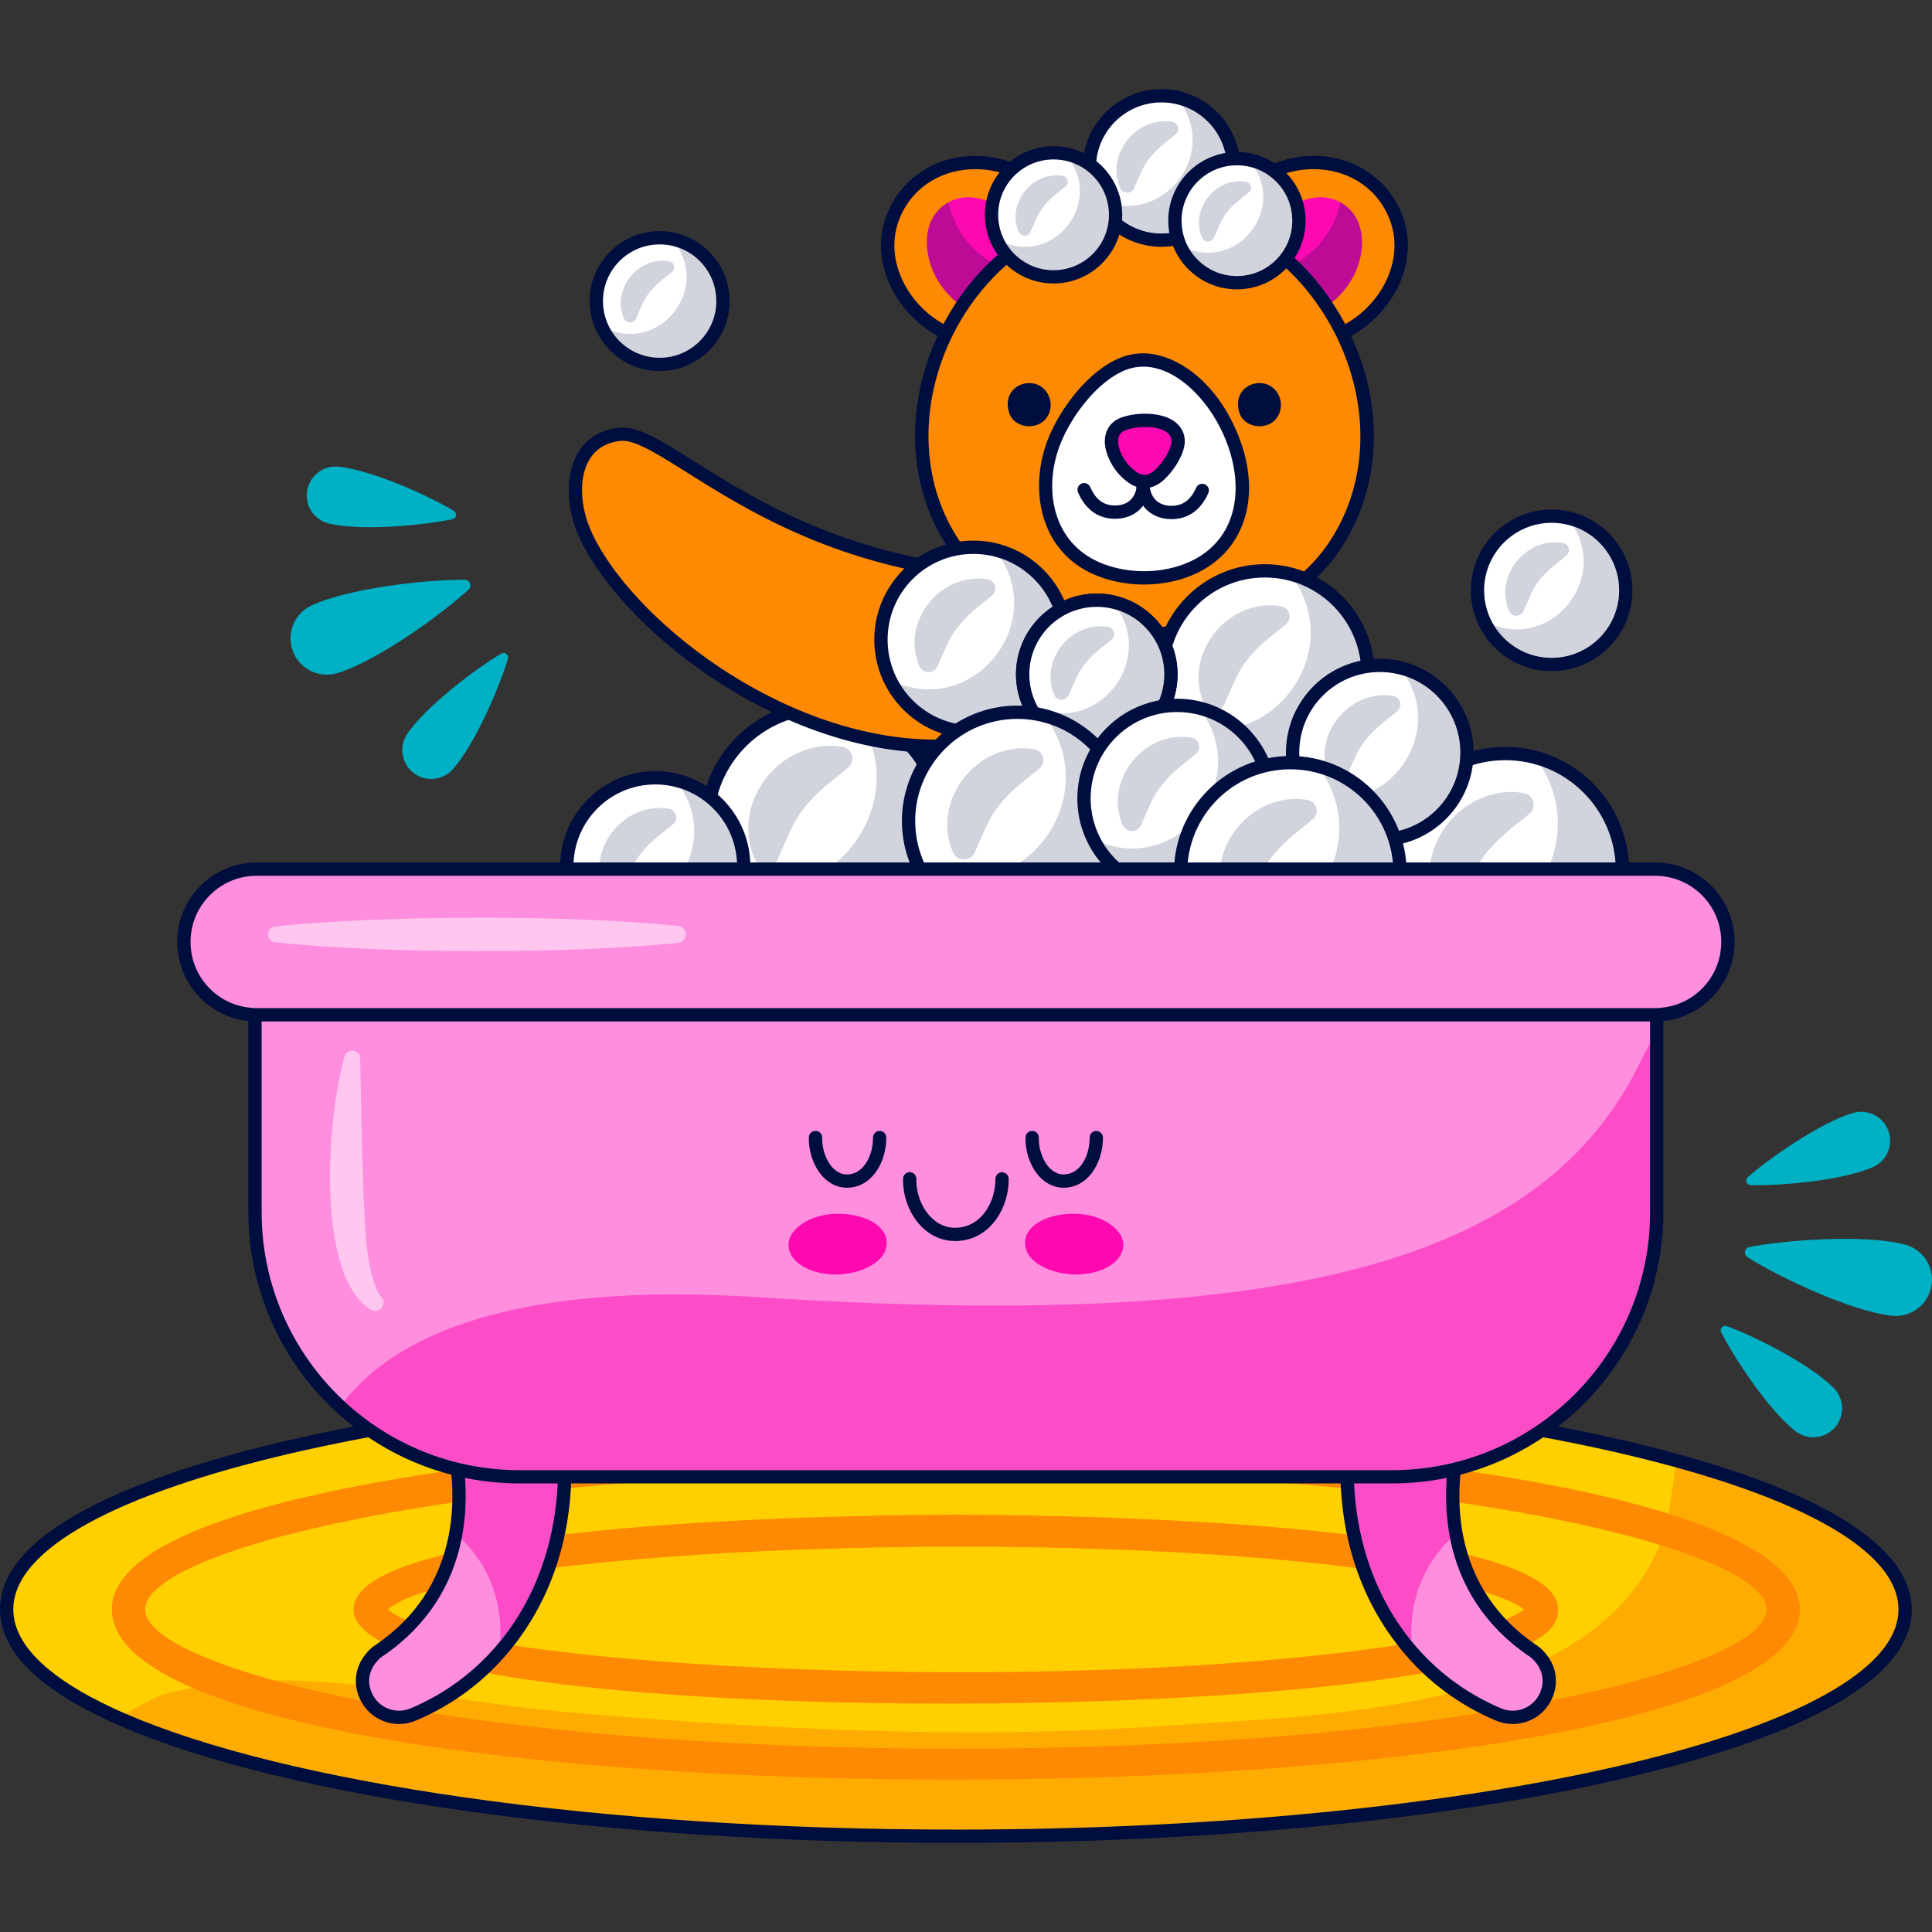 <?xml version="1.0" encoding="UTF-8"?>
<!-- Generator: Adobe Illustrator 25.3.1, SVG Export Plug-In . SVG Version: 6.00 Build 0)  -->
<svg xmlns="http://www.w3.org/2000/svg" xmlns:xlink="http://www.w3.org/1999/xlink" version="1.1" id="Capa_1" x="0px" y="0px" viewBox="0 0 512 512" style="enable-background:new 0 0 512 512;" xml:space="preserve" width="512" height="512">
<rect x="0" y="0" width="512" height="512" fill="#333333" stroke="none"/>
<g>
	<g>
		<g>
			<g>
				<g>
					<path style="fill:#FFCF00;" d="M253.317,486.618c-92.358,0-176.967-11.833-220.805-30.88c-2.092-0.888-4.233-1.885-6.728-3.132       c-15.942-8.022-24.021-16.804-24.021-26.103c0-33.698,110.496-60.094,251.554-60.094c56.48,0,109.765,4.288,154.092,12.4       c13.457,2.45,25.916,5.247,37.032,8.312c27.568,7.592,60.431,20.588,60.431,39.382       C504.872,460.213,394.375,486.618,253.317,486.618z"/>
				</g>
			</g>
			<g>
				<g>
					<g>
						<g>
							<path style="fill:#FD8A02;" d="M29.654,426.51c0-13.603,22.802-24.778,67.776-33.212         c131.649-24.695,379.551-10.572,379.551,33.212C476.981,486.302,29.654,487.041,29.654,426.51z M253.318,389.603         c-133.124,0-214.866,21.496-214.866,36.907c0,15.412,81.742,36.908,214.866,36.908c133.124,0,214.866-21.496,214.866-36.908         C468.184,411.099,386.442,389.603,253.318,389.603z"/>
						</g>
					</g>
				</g>
				<g>
					<g>
						<g>
							<path style="fill:#FD8A02;" d="M93.712,426.51c0-23.6,135.154-25.086,159.606-25.086s159.605,1.486,159.605,25.086         c0,5.731-5.597,13.062-49.245,18.932C281.112,456.547,93.712,453.501,93.712,426.51z M102.801,426.51         c16.465,14.933,163.998,22.608,255.81,11.084c35.586-4.465,43.612-9.624,45.222-11.084         c-1.611-1.461-9.637-6.619-45.222-11.084C267.781,404.025,119.409,411.447,102.801,426.51z"/>
						</g>
					</g>
				</g>
			</g>
			<g>
				<g style="opacity:0.5;">
					<g>
						<g>
							<path style="fill:#FD8A02;" d="M503.11,426.502c0,32.234-111.834,58.355-249.792,58.355         c-95.206,0-177.943-12.418-220.103-30.735c5.257-2.902,9.281-4.901,10.359-5.186c35.167-9.183,70.244,1.641,105.521,4.686         c53.552,4.615,107.413,7.565,161.074,3.64c37.564-2.76,113.35-2.736,130.439-49.886c0.857-2.379,2.463-10.443,3.366-18.555         C480.853,398.979,503.11,412.134,503.11,426.502z"/>
						</g>
					</g>
				</g>
			</g>
		</g>
		<g>
			<g>
				<path style="fill:#000E3F;" d="M253.317,368.172c58.016,0,111.394,4.615,153.774,12.37c13.459,2.45,25.84,5.234,36.882,8.278      c36.879,10.158,59.137,23.313,59.137,37.682c0,32.234-111.833,58.355-249.793,58.355c-95.206,0-177.942-12.418-220.102-30.735      c-2.353-1-4.552-2.046-6.642-3.093c-14.801-7.446-23.048-15.772-23.048-24.527C3.526,394.292,115.358,368.172,253.317,368.172       M253.317,364.647c-66.982,0-129.996,6.101-177.432,17.179C41.267,389.91,0,404.223,0,426.503      c0,10.023,8.408,19.334,24.99,27.676c2.507,1.256,4.682,2.268,6.847,3.188c44.022,19.127,128.899,31.016,221.48,31.016      c66.988,0,130.002-6.102,177.435-17.182c34.617-8.087,75.884-22.406,75.884-44.698c0-10.984-10.71-27.028-61.727-41.08      c-11.177-3.082-23.689-5.891-37.186-8.348C363.294,368.944,309.9,364.647,253.317,364.647L253.317,364.647z"/>
			</g>
		</g>
	</g>
	<g>
		<g>
			<g>
				<g>
					<g>
						<g>
							<path style="fill:#FFFFFF;" d="M218.387,249.548c-17.117,0-31.042-13.924-31.042-31.042         c0-17.117,13.924-31.044,31.042-31.044s31.044,13.927,31.044,31.044C249.431,235.624,235.504,249.548,218.387,249.548z"/>
						</g>
					</g>
					<g style="opacity:0.18;">
						<g>
							<g>
								<path style="fill:#000E3F;" d="M247.653,218.518c0,16.166-13.072,29.243-29.24,29.243c-10.659,0-19.925-5.612-25.017-14.055          c25.494,9.243,48.884-19.54,34.545-42.834C239.418,194.785,247.653,205.699,247.653,218.518z"/>
							</g>
						</g>
						<g>
							<g>
								<path style="fill:#000E3F;" d="M209.649,219.712c-0.314,0.59-3.724,8.407-3.479,7.891c-1.262,2.663-5.091,2.578-6.245-0.127          c-6.52-15.339,7.594-32.254,23.368-29.542c2.615,0.45,3.521,3.75,1.513,5.479          C220.838,206.83,213.576,211.34,209.649,219.712z"/>
							</g>
						</g>
					</g>
				</g>
				<g>
					<g>
						<path style="fill:#000E3F;" d="M218.387,189.225c16.172,0,29.282,13.109,29.282,29.281c0,16.171-13.11,29.281-29.282,29.281        c-16.17,0-29.28-13.11-29.28-29.281C189.107,202.334,202.217,189.225,218.387,189.225 M218.387,185.7        c-18.088,0-32.806,14.717-32.806,32.806c0,18.09,14.717,32.806,32.806,32.806c18.091,0,32.808-14.716,32.808-32.806        C251.195,200.417,236.478,185.7,218.387,185.7L218.387,185.7z"/>
					</g>
				</g>
			</g>
			<g>
				<g>
					<g>
						<g>
							<path style="fill:#FFFFFF;" d="M398.922,261.782c-17.117,0-31.041-13.927-31.041-31.044s13.924-31.042,31.041-31.042         s31.042,13.924,31.042,31.042S416.039,261.782,398.922,261.782z"/>
						</g>
					</g>
					<g style="opacity:0.18;">
						<g>
							<g>
								<path style="fill:#000E3F;" d="M428.186,230.752c0,16.166-13.072,29.243-29.24,29.243c-10.659,0-19.925-5.612-25.017-14.055          c25.494,9.243,48.884-19.54,34.545-42.834C419.951,207.019,428.186,217.933,428.186,230.752z"/>
							</g>
						</g>
						<g>
							<g>
								<path style="fill:#000E3F;" d="M390.182,231.946c-0.314,0.59-3.724,8.407-3.479,7.891c-1.262,2.663-5.091,2.578-6.245-0.127          c-6.52-15.339,7.594-32.254,23.368-29.542c2.615,0.45,3.521,3.75,1.513,5.479          C401.372,219.063,394.11,223.574,390.182,231.946z"/>
							</g>
						</g>
					</g>
				</g>
				<g>
					<g>
						<path style="fill:#000E3F;" d="M398.922,201.458c16.17,0,29.28,13.109,29.28,29.281c0,16.171-13.11,29.281-29.28,29.281        c-16.172,0-29.28-13.109-29.28-29.281C369.642,214.568,382.749,201.458,398.922,201.458 M398.922,197.933        c-18.088,0-32.805,14.717-32.805,32.806c0,18.089,14.717,32.805,32.805,32.805c18.089,0,32.806-14.716,32.806-32.805        C431.727,212.65,417.01,197.933,398.922,197.933L398.922,197.933z"/>
					</g>
				</g>
			</g>
		</g>
		<g>
			<g>
				<g>
					<g>
						<g>
							<g>
								<g>
									<path style="fill:#FD8A02;" d="M345.07,90.732c-6.826,0-13.21-3.051-17.514-8.369c-4.354-5.375-6.004-12.445-4.527-19.392           c2.939-13.677,15.066-19.905,25.092-19.905c9.758,0,17.794,5.126,21.5,13.715c5.213,12.096-2.146,25.083-12.272,30.65           C353.365,89.621,349.234,90.732,345.07,90.732z"/>
								</g>
							</g>
							<g>
								<g>
									<path style="fill:#FC09B2;" d="M357.993,74.41c-1.956,3.147-4.357,5.527-6.918,7.119c-2.683-3.973-5.83-7.644-9.36-10.851           c-2.541-2.34-5.304-4.437-8.23-6.253c4.034-8.632,14.06-15.026,21.702-10.831c0.242,0.141,0.484,0.282,0.727,0.444           C362.751,58.515,361.784,68.298,357.993,74.41z"/>
								</g>
							</g>
							<g style="opacity:0.25;">
								<g>
									<g>
										<path style="fill:#000E3F;" d="M357.993,74.41c-1.956,3.147-4.357,5.527-6.918,7.119c-2.683-3.973-5.83-7.644-9.36-10.851            c9.419-4.639,12.464-12.384,13.473-17.084c0.242,0.141,0.484,0.282,0.727,0.444            C362.751,58.515,361.784,68.298,357.993,74.41z"/>
									</g>
								</g>
							</g>
						</g>
						<g>
							<g>
								<path style="fill:#000E3F;" d="M348.12,44.829c8.176-0.001,16.187,4.085,19.881,12.652          c4.656,10.798-1.712,23.022-11.503,28.405c-3.877,2.131-7.763,3.083-11.429,3.083c-13.003,0-23.224-11.961-20.318-25.633          C327.347,51.257,337.867,44.829,348.12,44.829 M348.123,41.303L348.123,41.303c-10.714,0.001-23.675,6.665-26.818,21.292          c-1.588,7.48,0.19,15.086,4.881,20.878c4.641,5.733,11.524,9.02,18.884,9.02c4.463,0,8.882-1.184,13.126-3.519          c10.819-5.947,18.653-19.875,13.041-32.889C367.306,46.967,358.448,41.303,348.123,41.303L348.123,41.303z"/>
							</g>
						</g>
					</g>
					<g>
						<g>
							<g>
								<g>
									<path style="fill:#FD8A02;" d="M261.508,90.732c-4.167,0-8.298-1.111-12.281-3.3c-10.126-5.57-17.483-18.554-12.269-30.65           c3.704-8.59,11.74-13.715,21.497-13.715c10.026,0,22.155,6.227,25.095,19.9c1.477,6.954-0.173,14.024-4.53,19.399           c-4.304,5.316-10.688,8.366-17.509,8.366C261.508,90.732,261.508,90.732,261.508,90.732z"/>
								</g>
							</g>
							<g>
								<g>
									<path style="fill:#FC09B2;" d="M248.584,74.41c1.956,3.147,4.357,5.527,6.918,7.119c2.683-3.973,5.83-7.644,9.36-10.851           c2.541-2.34,5.304-4.437,8.229-6.253c-4.034-8.632-14.06-15.026-21.702-10.831c-0.242,0.141-0.485,0.282-0.727,0.444           C243.825,58.515,244.792,68.298,248.584,74.41z"/>
								</g>
							</g>
							<g style="opacity:0.25;">
								<g>
									<g>
										<path style="fill:#000E3F;" d="M248.584,74.41c1.956,3.147,4.357,5.527,6.918,7.119c2.683-3.973,5.83-7.644,9.36-10.851            c-9.419-4.639-12.464-12.384-13.473-17.084c-0.242,0.141-0.485,0.282-0.727,0.444            C243.825,58.515,244.792,68.298,248.584,74.41z"/>
									</g>
								</g>
							</g>
						</g>
						<g>
							<g>
								<path style="fill:#000E3F;" d="M258.457,44.829c10.254,0,20.771,6.428,23.368,18.507          c2.903,13.672-7.315,25.633-20.318,25.633c-3.666,0-7.554-0.952-11.432-3.083c-9.788-5.383-16.156-17.607-11.5-28.405          C242.27,48.914,250.278,44.829,258.457,44.829 M258.457,41.303c-10.327,0-19.185,5.664-23.117,14.782          c-5.612,13.014,2.222,26.943,13.039,32.89c4.245,2.335,8.663,3.519,13.129,3.519c7.357,0,14.24-3.288,18.881-9.019          c4.691-5.792,6.472-13.399,4.884-20.871C282.127,47.966,269.167,41.303,258.457,41.303L258.457,41.303z"/>
							</g>
						</g>
					</g>
				</g>
				<g>
					<g>
						<g>
							<g>
								<path style="fill:#FD8A02;" d="M303.238,168.057c-19.159,0-36.68-7.12-46.867-19.045          c-13.466-15.686-15.895-38.354-6.339-59.153c9.988-21.735,30.36-35.237,53.171-35.237c3.54,0,7.174,0.321,10.802,0.95          c6.75,1.177,13.172,3.654,19.088,7.36c6.989,4.331,13.257,10.422,18.115,17.611c13.81,20.36,14.836,45.469,2.609,63.961          C344.234,159.033,324.852,168.057,303.238,168.057z"/>
							</g>
						</g>
						<g>
							<g>
								<path style="fill:#000E3F;" d="M303.205,56.384c3.393,0,6.897,0.297,10.498,0.922c6.695,1.17,12.887,3.631,18.454,7.12          c7.001,4.336,12.97,10.266,17.59,17.104c12.341,18.193,15.228,42.901,2.6,62.003c-9.992,15.15-29.577,22.764-49.111,22.764          c-17.526,0-35.013-6.123-45.526-18.427C229.505,115.011,255.527,56.385,303.205,56.384 M303.205,52.859L303.205,52.859          c-23.509,0.001-44.498,13.897-54.776,36.266c-9.848,21.432-7.317,44.821,6.605,61.04          c10.515,12.306,28.534,19.657,48.202,19.657c22.201,0,42.148-9.33,52.053-24.348c12.621-19.089,11.59-44.966-2.623-65.922          c-4.993-7.39-11.443-13.658-18.651-18.122c-6.092-3.818-12.725-6.376-19.703-7.596          C310.581,53.186,306.846,52.859,303.205,52.859L303.205,52.859z"/>
							</g>
						</g>
					</g>
					<g>
						<g>
							<g>
								<path style="fill:#000E3F;" d="M339.044,105.145c1.169,2.89-0.181,6.262-2.95,7.369c-3.061,1.224-6.703-0.15-7.63-3.101          C325.982,101.508,336.382,98.562,339.044,105.145z"/>
							</g>
						</g>
						<g>
							<g>
								<path style="fill:#000E3F;" d="M278.02,105.145c1.169,2.89-0.181,6.262-2.95,7.369c-3.061,1.224-6.703-0.15-7.629-3.101          C264.957,101.508,275.358,98.562,278.02,105.145z"/>
							</g>
						</g>
					</g>
					<g>
						<g>
							<g>
								<path style="fill:#FFFFFF;" d="M303.157,153.14c-5.456,0-10.762-1.325-14.94-3.732          c-11.799-6.795-13.283-21.688-8.649-32.886c3.108-7.507,10.111-17.01,18.143-20.137c1.676-0.653,3.438-0.983,5.237-0.983          c8.725,0,18.276,8.143,23.228,19.803c5.012,11.799,3.834,23.167-3.15,30.405C318.406,150.396,311.163,153.14,303.157,153.14          z"/>
							</g>
						</g>
						<g>
							<g>
								<path style="fill:#000E3F;" d="M302.948,97.165c16.628-0.001,33.672,31.819,18.81,47.219          c-4.546,4.71-11.602,6.994-18.599,6.994c-5.038,0-10.045-1.183-14.064-3.497c-10.878-6.263-12.352-19.921-7.899-30.686          c3.179-7.677,10.047-16.401,17.153-19.167C299.862,97.44,301.402,97.165,302.948,97.165 M302.948,93.64L302.948,93.64          c-2.018,0-3.996,0.371-5.876,1.103c-8.514,3.314-15.885,13.262-19.133,21.104c-4.929,11.911-3.283,27.788,9.397,35.089          c4.444,2.558,10.064,3.967,15.824,3.967c8.48,0,16.184-2.941,21.134-8.07c7.493-7.762,8.801-19.844,3.504-32.317          C321.675,100.095,310.904,93.64,302.948,93.64L302.948,93.64z"/>
							</g>
						</g>
					</g>
					<g>
						<g>
							<g>
								<g>
									<path style="fill:#000E3F;" d="M295.522,137.48c-0.233,0-0.468-0.007-0.705-0.021c-4.112-0.23-7.27-2.647-9.131-6.992           c-0.385-0.893,0.031-1.93,0.924-2.312c0.905-0.378,1.935,0.031,2.315,0.924c1.337,3.117,3.329,4.708,6.09,4.862           c1.854,0.109,3.438-0.38,4.525-1.401c1.166-1.097,1.79-2.789,1.804-4.898c0.005-0.971,0.793-1.752,1.762-1.752           c0.002,0,0.007,0,0.009,0c0.973,0.005,1.759,0.798,1.752,1.771c-0.019,3.098-1.025,5.674-2.915,7.448           C300.294,136.666,298.081,137.48,295.522,137.48z"/>
								</g>
							</g>
						</g>
						<g>
							<g>
								<g>
									<path style="fill:#000E3F;" d="M310.453,137.573c-2.626,0-4.884-0.843-6.555-2.452c-1.866-1.797-2.842-4.383-2.823-7.478           c0.005-0.971,0.793-1.752,1.762-1.752c0.002,0,0.007,0,0.009,0c0.973,0.005,1.759,0.798,1.752,1.771           c-0.012,2.108,0.591,3.808,1.745,4.922c1.076,1.035,2.642,1.55,4.506,1.455c2.763-0.121,4.774-1.685,6.149-4.784           c0.396-0.891,1.436-1.289,2.327-0.898c0.89,0.397,1.292,1.436,0.898,2.327c-1.918,4.319-5.105,6.695-9.219,6.878           C310.818,137.568,310.636,137.573,310.453,137.573z"/>
								</g>
							</g>
						</g>
					</g>
					<g>
						<g>
							<g>
								<path style="fill:#FC09B2;" d="M303.316,127.604c-2.137,0-3.815-1.412-5.311-2.939c-1.809-1.845-4.034-5.85-3.319-8.986          c0.361-1.586,1.444-2.778,3.046-3.36c1.605-0.582,3.699-0.916,5.743-0.916c2.061,0,5.802,0.339,7.699,2.607          c0.885,1.059,1.218,2.37,0.964,3.792c-0.572,3.186-3.255,6.586-4.922,8.093C305.963,127.03,304.65,127.604,303.316,127.604z          "/>
							</g>
						</g>
						<g>
							<g>
								<path style="fill:#000E3F;" d="M303.475,113.166c3.799,0,7.481,1.244,6.928,4.325c-0.456,2.543-2.699,5.586-4.368,7.098          c-0.98,0.886-1.873,1.252-2.718,1.252c-1.434,0-2.723-1.055-4.053-2.409c-2.039-2.08-4.976-7.988-0.931-9.455          C299.76,113.458,301.631,113.166,303.475,113.166 M303.475,109.641L303.475,109.641c-2.275,0-4.527,0.363-6.344,1.021          c-2.186,0.793-3.666,2.436-4.164,4.628c-0.909,3.993,1.835,8.627,3.78,10.609c1.681,1.715,3.777,3.466,6.569,3.466          c1.785,0,3.495-0.727,5.083-2.162c2.21-2.004,4.867-5.701,5.475-9.09c0.344-1.924-0.135-3.783-1.349-5.234          C310.168,110.062,305.845,109.641,303.475,109.641L303.475,109.641z"/>
							</g>
						</g>
					</g>
				</g>
			</g>
			<g>
				<g>
					<g>
						<path style="fill:#FD8A02;" d="M283.864,185.779c-17.085-29.752-16.429-32.987-23.373-33.624        c-58.101-5.332-84.008-38.375-96.215-37.066c-12.706,1.362-14.139,15.683-9.069,26.753        c10.804,23.589,51.065,55.193,91.543,55.918C259.763,197.992,273.024,194.69,283.864,185.779z"/>
					</g>
				</g>
				<g>
					<g>
						<path style="fill:#000E3F;" d="M248.016,199.533c-0.432,0-0.864-0.002-1.299-0.012c-41.872-0.748-82.453-33.672-93.113-56.946        c-3.601-7.861-3.837-16.612-0.603-22.298c2.279-4.008,6.113-6.41,11.087-6.942c4.862-0.518,10.779,3.193,19.715,8.813        c15.712,9.883,39.458,24.819,76.85,28.252c6.016,0.551,7.289,2.887,14.351,15.859c2.452,4.508,5.814,10.681,10.387,18.642        c0.427,0.748,0.254,1.693-0.411,2.239C275.105,195.262,262.346,199.533,248.016,199.533z M164.998,116.814        c-0.183,0-0.361,0.007-0.534,0.026c-3.853,0.413-6.678,2.156-8.4,5.18c-2.69,4.732-2.398,12.224,0.746,19.088        c10.275,22.431,49.472,54.166,89.97,54.89c13.514,0.223,25.446-3.44,34.802-10.655c-4.209-7.365-7.348-13.126-9.672-17.397        c-6.911-12.692-7.531-13.663-11.579-14.036c-38.233-3.509-62.408-18.715-78.405-28.777        C174.575,120.51,168.696,116.814,164.998,116.814z"/>
					</g>
				</g>
			</g>
		</g>
		<g>
			<g>
				<g>
					<g>
						<g>
							<circle style="fill:#FFFFFF;" cx="307.798" cy="44.51" r="19.128"/>
						</g>
					</g>
					<g style="opacity:0.18;">
						<g>
							<g>
								<path style="fill:#000E3F;" d="M325.155,44.517c0,9.588-7.753,17.344-17.343,17.344c-6.322,0-11.817-3.329-14.838-8.336          c15.12,5.482,28.993-11.589,20.489-25.405C320.27,30.441,325.155,36.913,325.155,44.517z"/>
							</g>
						</g>
						<g>
							<g>
								<path style="fill:#000E3F;" d="M302.614,45.225c-0.186,0.35-2.208,4.986-2.063,4.68c-0.749,1.579-3.02,1.529-3.704-0.075          c-3.867-9.097,4.504-19.13,13.86-17.522c1.551,0.267,2.088,2.224,0.898,3.25C309.251,37.584,304.944,40.259,302.614,45.225z          "/>
							</g>
						</g>
					</g>
				</g>
				<g>
					<g>
						<path style="fill:#000E3F;" d="M307.798,27.143c9.591,0,17.367,7.775,17.367,17.367c0,9.591-7.775,17.366-17.367,17.366        s-17.367-7.775-17.367-17.366C290.432,34.918,298.207,27.143,307.798,27.143 M307.798,23.618        c-11.519,0-20.892,9.372-20.892,20.892c0,11.519,9.373,20.891,20.892,20.891s20.892-9.372,20.892-20.891        C328.691,32.99,319.318,23.618,307.798,23.618L307.798,23.618z"/>
					</g>
				</g>
			</g>
			<g>
				<g>
					<g>
						<g>
							<path style="fill:#FFFFFF;" d="M174.81,96.567c-9.252,0-16.778-7.526-16.778-16.778c0-9.25,7.526-16.776,16.778-16.776         c9.252,0,16.778,7.526,16.778,16.776C191.588,89.041,184.062,96.567,174.81,96.567z"/>
						</g>
					</g>
					<g style="opacity:0.18;">
						<g>
							<g>
								<path style="fill:#000E3F;" d="M189.818,79.797c0,8.291-6.703,14.997-14.995,14.997c-5.466,0-10.218-2.878-12.83-7.208          c13.074,4.74,25.069-10.021,17.716-21.966C185.595,67.626,189.818,73.223,189.818,79.797z"/>
							</g>
						</g>
						<g>
							<g>
								<path style="fill:#000E3F;" d="M170.329,80.409c-0.161,0.302-1.91,4.311-1.784,4.047c-0.647,1.366-2.611,1.322-3.202-0.065          c-3.344-7.866,3.895-16.541,11.984-15.15c1.341,0.231,1.806,1.923,0.776,2.81C176.067,73.803,172.343,76.116,170.329,80.409          z"/>
							</g>
						</g>
					</g>
				</g>
				<g>
					<g>
						<path style="fill:#000E3F;" d="M174.81,64.774c8.294,0,15.016,6.723,15.016,15.016c0,8.293-6.722,15.016-15.016,15.016        c-8.293,0-15.015-6.723-15.015-15.016C159.795,71.497,166.517,64.774,174.81,64.774 M174.81,61.249        c-10.223,0-18.541,8.318-18.541,18.541c0,10.223,8.318,18.541,18.541,18.541c10.224,0,18.542-8.317,18.542-18.541        C193.352,69.567,185.034,61.249,174.81,61.249L174.81,61.249z"/>
					</g>
				</g>
			</g>
			<g>
				<g>
					<g>
						<g>
							<path style="fill:#FFFFFF;" d="M411.196,176.091c-10.836,0-19.648-8.815-19.648-19.651c0-10.836,8.813-19.648,19.648-19.648         c10.835,0,19.648,8.813,19.648,19.648C430.844,167.276,422.032,176.091,411.196,176.091z"/>
						</g>
					</g>
					<g style="opacity:0.18;">
						<g>
							<g>
								<path style="fill:#000E3F;" d="M429.073,156.449c0,9.876-7.985,17.864-17.862,17.864c-6.511,0-12.172-3.428-15.283-8.586          c15.574,5.646,29.862-11.937,21.103-26.166C424.042,141.951,429.073,148.618,429.073,156.449z"/>
							</g>
						</g>
						<g>
							<g>
								<path style="fill:#000E3F;" d="M405.857,157.178c-0.192,0.36-2.275,5.136-2.125,4.82c-0.771,1.627-3.11,1.575-3.815-0.078          c-3.983-9.37,4.639-19.703,14.275-18.047c1.597,0.275,2.151,2.291,0.924,3.347          C412.692,149.309,408.256,152.064,405.857,157.178z"/>
							</g>
						</g>
					</g>
				</g>
				<g>
					<g>
						<path style="fill:#000E3F;" d="M411.196,138.554c9.879,0,17.887,8.009,17.887,17.887c0,9.879-8.008,17.887-17.887,17.887        c-9.879,0-17.887-8.009-17.887-17.887C393.309,146.563,401.317,138.554,411.196,138.554 M411.196,135.029        c-11.807,0-21.412,9.605-21.412,21.412c0,11.807,9.606,21.412,21.412,21.412c11.806,0,21.412-9.605,21.412-21.412        C432.608,144.634,423.003,135.029,411.196,135.029L411.196,135.029z"/>
					</g>
				</g>
			</g>
			<g>
				<g>
					<g>
						<g>
							<path style="fill:#FFFFFF;" d="M327.793,74.915c-9.064,0-16.436-7.372-16.436-16.436c0-9.064,7.372-16.436,16.436-16.436         c9.062,0,16.434,7.372,16.434,16.436C344.227,67.544,336.855,74.915,327.793,74.915z"/>
						</g>
					</g>
					<g style="opacity:0.18;">
						<g>
							<g>
								<path style="fill:#000E3F;" d="M342.458,58.486c0,8.101-6.551,14.655-14.653,14.655c-5.342,0-9.985-2.812-12.537-7.043          c12.776,4.632,24.497-9.792,17.312-21.466C338.331,46.593,342.458,52.062,342.458,58.486z"/>
							</g>
						</g>
						<g>
							<g>
								<path style="fill:#000E3F;" d="M323.413,59.084c-0.158,0.295-1.866,4.213-1.744,3.954c-0.633,1.335-2.551,1.292-3.129-0.064          c-3.267-7.687,3.806-16.164,11.711-14.805c1.31,0.225,1.764,1.879,0.758,2.746C329.02,52.628,325.381,54.889,323.413,59.084          z"/>
							</g>
						</g>
					</g>
				</g>
				<g>
					<g>
						<path style="fill:#000E3F;" d="M327.793,43.806c8.103,0,14.672,6.57,14.672,14.674s-6.569,14.673-14.672,14.673        c-8.105,0-14.674-6.569-14.674-14.673S319.688,43.806,327.793,43.806 M327.793,40.281c-10.035,0-18.2,8.164-18.2,18.199        s8.165,18.198,18.2,18.198c10.033,0,18.198-8.163,18.198-18.198S337.826,40.281,327.793,40.281L327.793,40.281z"/>
					</g>
				</g>
			</g>
			<g>
				<g>
					<g>
						<g>
							<path style="fill:#FFFFFF;" d="M279.202,73.36c-9.064,0-16.436-7.372-16.436-16.436c0-9.062,7.372-16.434,16.436-16.434         c9.064,0,16.436,7.372,16.436,16.434C295.638,65.989,288.267,73.36,279.202,73.36z"/>
						</g>
					</g>
					<g style="opacity:0.18;">
						<g>
							<g>
								<path style="fill:#000E3F;" d="M293.868,56.932c0,8.101-6.551,14.655-14.654,14.655c-5.341,0-9.985-2.812-12.537-7.043          c12.776,4.632,24.497-9.792,17.312-21.466C289.741,45.038,293.868,50.508,293.868,56.932z"/>
							</g>
						</g>
						<g>
							<g>
								<path style="fill:#000E3F;" d="M274.823,57.53c-0.158,0.295-1.866,4.213-1.744,3.954c-0.632,1.335-2.551,1.292-3.129-0.064          c-3.268-7.687,3.806-16.164,11.711-14.805c1.31,0.225,1.764,1.879,0.759,2.746C280.43,51.074,276.791,53.335,274.823,57.53z          "/>
							</g>
						</g>
					</g>
				</g>
				<g>
					<g>
						<path style="fill:#000E3F;" d="M279.202,42.252c8.105,0,14.674,6.57,14.674,14.674s-6.569,14.674-14.674,14.674        c-8.103,0-14.674-6.57-14.674-14.674S271.099,42.252,279.202,42.252 M279.202,38.727c-10.035,0-18.2,8.164-18.2,18.199        s8.165,18.199,18.2,18.199c10.035,0,18.2-8.164,18.2-18.199S289.237,38.727,279.202,38.727L279.202,38.727z"/>
					</g>
				</g>
			</g>
			<g>
				<g>
					<g>
						<g>
							<circle style="fill:#FFFFFF;" cx="335.182" cy="178.636" r="27.352"/>
						</g>
					</g>
					<g style="opacity:0.18;">
						<g>
							<g>
								<path style="fill:#000E3F;" d="M360.759,178.647c0,14.129-11.424,25.558-25.556,25.558c-9.315,0-17.414-4.905-21.865-12.283          c22.281,8.078,42.723-17.078,30.192-37.436C353.561,157.905,360.759,167.443,360.759,178.647z"/>
							</g>
						</g>
						<g>
							<g>
								<path style="fill:#000E3F;" d="M327.544,179.691c-0.275,0.515-3.255,7.348-3.041,6.896c-1.103,2.328-4.45,2.253-5.458-0.111          c-5.698-13.406,6.637-28.19,20.424-25.819c2.285,0.393,3.077,3.278,1.323,4.788          C337.323,168.431,330.977,172.373,327.544,179.691z"/>
							</g>
						</g>
					</g>
				</g>
				<g>
					<g>
						<path style="fill:#000E3F;" d="M335.182,153.045c14.133,0,25.59,11.458,25.59,25.591c0,14.134-11.457,25.591-25.59,25.591        s-25.591-11.458-25.591-25.591C309.591,164.502,321.048,153.045,335.182,153.045 M335.182,149.52        c-16.054,0-29.116,13.061-29.116,29.116c0,16.055,13.063,29.116,29.116,29.116s29.116-13.061,29.116-29.116        C364.298,162.581,351.235,149.52,335.182,149.52L335.182,149.52z"/>
					</g>
				</g>
			</g>
			<g>
				<g>
					<g>
						<g>
							<path style="fill:#FFFFFF;" d="M365.656,222.533c-12.737,0-23.1-10.363-23.1-23.1c0-12.737,10.363-23.1,23.1-23.1         c12.737,0,23.098,10.363,23.098,23.1C388.753,212.17,378.393,222.533,365.656,222.533z"/>
						</g>
					</g>
					<g style="opacity:0.18;">
						<g>
							<g>
								<path style="fill:#000E3F;" d="M386.981,199.442c0,11.781-9.526,21.311-21.309,21.311c-7.767,0-14.52-4.09-18.232-10.242          c18.579,6.736,35.624-14.24,25.174-31.215C380.98,182.146,386.981,190.1,386.981,199.442z"/>
							</g>
						</g>
						<g>
							<g>
								<path style="fill:#000E3F;" d="M359.286,200.312c-0.229,0.43-2.714,6.127-2.536,5.75c-0.92,1.941-3.71,1.879-4.551-0.092          c-4.751-11.178,5.534-23.505,17.03-21.529c1.905,0.328,2.566,2.733,1.103,3.993          C367.44,190.924,362.148,194.211,359.286,200.312z"/>
							</g>
						</g>
					</g>
				</g>
				<g>
					<g>
						<path style="fill:#000E3F;" d="M365.656,178.095c11.783,0,21.336,9.553,21.336,21.338c0,11.785-9.553,21.338-21.336,21.338        c-11.785,0-21.338-9.553-21.338-21.338C344.317,187.648,353.871,178.095,365.656,178.095 M365.656,174.569        c-13.71,0-24.864,11.154-24.864,24.863c0,13.71,11.154,24.864,24.864,24.864c13.708,0,24.862-11.154,24.862-24.864        C390.517,185.723,379.364,174.569,365.656,174.569L365.656,174.569z"/>
					</g>
				</g>
			</g>
			<g>
				<g>
					<g>
						<g>
							<path style="fill:#FFFFFF;" d="M257.951,194.006c-13.504,0-24.489-10.985-24.489-24.489         c0-13.502,10.985-24.487,24.489-24.487c13.502,0,24.487,10.985,24.487,24.487         C282.438,183.021,271.453,194.006,257.951,194.006z"/>
						</g>
					</g>
					<g style="opacity:0.18;">
						<g>
							<g>
								<path style="fill:#000E3F;" d="M280.665,169.527c0,12.548-10.146,22.697-22.695,22.697c-8.272,0-15.464-4.356-19.417-10.909          c19.787,7.174,37.941-15.166,26.812-33.245C274.273,151.107,280.665,159.578,280.665,169.527z"/>
							</g>
						</g>
						<g>
							<g>
								<path style="fill:#000E3F;" d="M251.168,170.454c-0.244,0.458-2.89,6.525-2.7,6.124c-0.979,2.067-3.951,2.001-4.847-0.099          c-5.061-11.905,5.894-25.034,18.137-22.929c2.029,0.349,2.733,2.911,1.174,4.252          C259.853,160.455,254.217,163.956,251.168,170.454z"/>
							</g>
						</g>
					</g>
				</g>
				<g>
					<g>
						<path style="fill:#000E3F;" d="M257.951,146.791c12.552,0,22.725,10.175,22.725,22.726c0,12.551-10.173,22.726-22.725,22.726        s-22.727-10.175-22.727-22.726C235.224,156.966,245.399,146.791,257.951,146.791 M257.951,143.266        c-14.475,0-26.253,11.776-26.253,26.251s11.778,26.251,26.253,26.251c14.475,0,26.251-11.776,26.251-26.251        S272.426,143.266,257.951,143.266L257.951,143.266z"/>
					</g>
				</g>
			</g>
			<g>
				<g>
					<g>
						<g>
							<path style="fill:#FFFFFF;" d="M173.654,252.984c-12.92,0-23.43-10.51-23.43-23.43c0-12.92,10.51-23.43,23.43-23.43         c12.922,0,23.433,10.51,23.433,23.43C197.086,242.473,186.576,252.984,173.654,252.984z"/>
						</g>
					</g>
					<g style="opacity:0.18;">
						<g>
							<g>
								<path style="fill:#000E3F;" d="M195.312,229.563c0,11.964-9.674,21.641-21.639,21.641c-7.888,0-14.745-4.153-18.514-10.401          c18.867,6.84,36.176-14.461,25.565-31.699C189.217,211.999,195.312,220.076,195.312,229.563z"/>
							</g>
						</g>
						<g>
							<g>
								<path style="fill:#000E3F;" d="M167.187,230.446c-0.232,0.436-2.756,6.222-2.575,5.84c-0.934,1.971-3.768,1.907-4.621-0.094          c-4.825-11.351,5.62-23.869,17.293-21.863c1.935,0.333,2.606,2.776,1.12,4.055          C175.468,220.913,170.094,224.251,167.187,230.446z"/>
							</g>
						</g>
					</g>
				</g>
				<g>
					<g>
						<path style="fill:#000E3F;" d="M173.655,207.884c11.967,0,21.669,9.701,21.669,21.669c0,11.967-9.702,21.669-21.669,21.669        c-11.968,0-21.67-9.702-21.67-21.669C151.985,217.586,161.687,207.884,173.655,207.884 M173.655,204.359        c-13.892,0-25.195,11.302-25.195,25.194c0,13.892,11.303,25.194,25.195,25.194c13.892,0,25.194-11.302,25.194-25.194        C198.849,215.661,187.547,204.359,173.655,204.359L173.655,204.359z"/>
					</g>
				</g>
			</g>
			<g>
				<g>
					<g>
						<g>
							<path style="fill:#FFFFFF;" d="M290.655,198.362c-10.835,0-19.648-8.813-19.648-19.648c0-10.836,8.813-19.651,19.648-19.651         c10.836,0,19.648,8.815,19.648,19.651C310.303,189.55,301.49,198.362,290.655,198.362z"/>
						</g>
					</g>
					<g style="opacity:0.18;">
						<g>
							<g>
								<path style="fill:#000E3F;" d="M308.532,178.721c0,9.876-7.985,17.864-17.862,17.864c-6.511,0-12.171-3.428-15.283-8.586          c15.574,5.646,29.862-11.937,21.103-26.166C303.501,164.223,308.532,170.89,308.532,178.721z"/>
							</g>
						</g>
						<g>
							<g>
								<path style="fill:#000E3F;" d="M285.316,179.45c-0.192,0.36-2.275,5.136-2.125,4.82c-0.771,1.627-3.11,1.575-3.814-0.078          c-3.983-9.37,4.639-19.703,14.275-18.047c1.597,0.275,2.151,2.291,0.924,3.347          C292.151,171.58,287.715,174.336,285.316,179.45z"/>
							</g>
						</g>
					</g>
				</g>
				<g>
					<g>
						<path style="fill:#000E3F;" d="M290.655,160.826c9.879,0,17.887,8.009,17.887,17.887c0,9.879-8.008,17.887-17.887,17.887        c-9.879,0-17.887-8.009-17.887-17.887C272.768,168.834,280.776,160.826,290.655,160.826 M290.655,157.301        c-11.806,0-21.412,9.605-21.412,21.412c0,11.807,9.606,21.412,21.412,21.412c11.807,0,21.412-9.605,21.412-21.412        C312.067,166.906,302.461,157.301,290.655,157.301L290.655,157.301z"/>
					</g>
				</g>
			</g>
			<g>
				<g>
					<g>
						<g>
							<path style="fill:#FFFFFF;" d="M268.588,244.209c-15.083,0-27.352-12.27-27.352-27.352s12.27-27.354,27.352-27.354         s27.352,12.272,27.352,27.354S283.67,244.209,268.588,244.209z"/>
						</g>
					</g>
					<g style="opacity:0.18;">
						<g>
							<g>
								<path style="fill:#000E3F;" d="M294.164,216.867c0,14.129-11.424,25.558-25.556,25.558c-9.315,0-17.414-4.905-21.865-12.284          c22.281,8.079,42.723-17.078,30.191-37.436C286.966,196.125,294.164,205.663,294.164,216.867z"/>
							</g>
						</g>
						<g>
							<g>
								<path style="fill:#000E3F;" d="M260.949,217.911c-0.275,0.515-3.254,7.348-3.041,6.896c-1.103,2.328-4.45,2.253-5.458-0.111          c-5.699-13.406,6.637-28.19,20.424-25.819c2.285,0.393,3.077,3.278,1.323,4.788          C270.728,206.651,264.382,210.593,260.949,217.911z"/>
							</g>
						</g>
					</g>
				</g>
				<g>
					<g>
						<path style="fill:#000E3F;" d="M268.588,191.265c14.133,0,25.591,11.458,25.591,25.59c0,14.134-11.458,25.591-25.591,25.591        s-25.591-11.458-25.591-25.591C242.997,202.723,254.454,191.265,268.588,191.265 M268.588,187.74        c-16.054,0-29.116,13.061-29.116,29.116c0,16.055,13.063,29.116,29.116,29.116s29.116-13.061,29.116-29.116        C297.704,200.801,284.641,187.74,268.588,187.74L268.588,187.74z"/>
					</g>
				</g>
			</g>
			<g>
				<g>
					<g>
						<g>
							<path style="fill:#FFFFFF;" d="M290.665,198.343c-10.831,0-19.641-8.81-19.641-19.641c0-10.828,8.811-19.639,19.641-19.639         c10.831,0,19.641,8.81,19.641,19.639C310.306,189.533,301.495,198.343,290.665,198.343z"/>
						</g>
					</g>
					<g style="opacity:0.18;">
						<g>
							<g>
								<path style="fill:#000E3F;" d="M308.533,178.711c0,9.871-7.982,17.856-17.854,17.856c-6.508,0-12.166-3.427-15.276-8.582          c15.567,5.644,29.848-11.931,21.093-26.154C303.505,164.22,308.533,170.883,308.533,178.711z"/>
							</g>
						</g>
						<g>
							<g>
								<path style="fill:#000E3F;" d="M285.329,179.44c-0.192,0.36-2.274,5.133-2.124,4.818c-0.771,1.626-3.109,1.574-3.813-0.078          c-3.981-9.366,4.637-19.694,14.269-18.038c1.596,0.275,2.15,2.29,0.924,3.345          C292.161,171.574,287.727,174.328,285.329,179.44z"/>
							</g>
						</g>
					</g>
				</g>
				<g>
					<g>
						<path style="fill:#000E3F;" d="M290.665,160.825c9.874,0,17.879,8.004,17.879,17.878c0,9.875-8.005,17.879-17.879,17.879        c-9.874,0-17.879-8.004-17.879-17.879C272.785,168.829,280.79,160.825,290.665,160.825 M290.665,157.3        c-11.802,0-21.405,9.601-21.405,21.403c0,11.802,9.603,21.404,21.405,21.404c11.802,0,21.405-9.601,21.405-21.404        C312.069,166.901,302.466,157.3,290.665,157.3L290.665,157.3z"/>
					</g>
				</g>
			</g>
			<g>
				<g>
					<g>
						<g>
							<circle style="fill:#FFFFFF;" cx="269.589" cy="217.564" r="28.812"/>
						</g>
					</g>
					<g style="opacity:0.18;">
						<g>
							<g>
								<path style="fill:#000E3F;" d="M296.625,217.577c0,14.935-12.076,27.016-27.013,27.016c-9.847,0-18.407-5.185-23.112-12.984          c23.552,8.539,45.16-18.052,31.913-39.571C289.017,195.651,296.625,205.734,296.625,217.577z"/>
							</g>
						</g>
						<g>
							<g>
								<path style="fill:#000E3F;" d="M261.516,218.68c-0.29,0.545-3.44,7.767-3.214,7.29c-1.166,2.46-4.703,2.381-5.769-0.117          c-6.023-14.17,7.016-29.797,21.588-27.292c2.416,0.416,3.253,3.465,1.398,5.062          C271.853,206.778,265.145,210.945,261.516,218.68z"/>
							</g>
						</g>
					</g>
				</g>
				<g>
					<g>
						<path style="fill:#000E3F;" d="M269.589,190.515c14.94,0,27.051,12.111,27.051,27.05c0,14.94-12.111,27.051-27.051,27.051        c-14.938,0-27.051-12.111-27.051-27.051C242.539,202.626,254.652,190.515,269.589,190.515 M269.589,186.99        c-16.859,0-30.576,13.716-30.576,30.575c0,16.86,13.717,30.576,30.576,30.576s30.576-13.716,30.576-30.576        C300.166,200.706,286.448,186.99,269.589,186.99L269.589,186.99z"/>
					</g>
				</g>
			</g>
			<g>
				<g>
					<g>
						<g>
							
								<ellipse transform="matrix(0.915 -0.403 0.403 0.915 -58.83 143.707)" style="fill:#FFFFFF;" cx="311.925" cy="211.588" rx="24.655" ry="24.655"/>
						</g>
					</g>
					<g style="opacity:0.18;">
						<g>
							<g>
								<path style="fill:#000E3F;" d="M334.806,211.598c0,12.64-10.22,22.864-22.862,22.864c-8.333,0-15.578-4.388-19.56-10.989          c19.933,7.227,38.22-15.278,27.009-33.49C328.367,193.042,334.806,201.575,334.806,211.598z"/>
							</g>
						</g>
						<g>
							<g>
								<path style="fill:#000E3F;" d="M305.092,212.532c-0.246,0.461-2.911,6.573-2.72,6.17c-0.987,2.082-3.98,2.015-4.882-0.099          c-5.098-11.993,5.938-25.218,18.271-23.098c2.044,0.352,2.753,2.932,1.183,4.284          C313.841,202.459,308.163,205.986,305.092,212.532z"/>
							</g>
						</g>
					</g>
				</g>
				<g>
					<g>
						<path style="fill:#000E3F;" d="M311.925,188.694c12.644,0,22.894,10.25,22.894,22.894c0,12.644-10.249,22.894-22.894,22.894        c-12.642,0-22.894-10.25-22.894-22.894C289.031,198.945,299.283,188.694,311.925,188.694 M311.925,185.17        c-14.568,0-26.419,11.851-26.419,26.418c0,14.568,11.852,26.418,26.419,26.418c14.568,0,26.419-11.851,26.419-26.418        C338.344,197.02,326.492,185.17,311.925,185.17L311.925,185.17z"/>
					</g>
				</g>
			</g>
			<g>
				<g>
					<g>
						<g>
							<path style="fill:#FFFFFF;" d="M341.945,260.241c-16.028,0-29.066-13.038-29.066-29.066         c0-16.025,13.039-29.064,29.066-29.064c16.025,0,29.064,13.039,29.064,29.064         C371.009,247.203,357.971,260.241,341.945,260.241z"/>
						</g>
					</g>
					<g style="opacity:0.18;">
						<g>
							<g>
								<path style="fill:#000E3F;" d="M369.232,231.188c0,15.074-12.189,27.268-27.265,27.268c-9.939,0-18.578-5.233-23.327-13.105          c23.771,8.619,45.581-18.22,32.211-39.94C361.553,209.058,369.232,219.234,369.232,231.188z"/>
							</g>
						</g>
						<g>
							<g>
								<path style="fill:#000E3F;" d="M333.796,232.301c-0.293,0.55-3.472,7.839-3.244,7.358c-1.177,2.483-4.747,2.404-5.822-0.118          c-6.08-14.302,7.081-30.075,21.79-27.547c2.438,0.42,3.283,3.497,1.411,5.109          C344.229,220.288,337.458,224.494,333.796,232.301z"/>
							</g>
						</g>
					</g>
				</g>
				<g>
					<g>
						<path style="fill:#000E3F;" d="M341.945,203.873c15.078,0,27.302,12.224,27.302,27.303c0,15.079-12.225,27.303-27.302,27.303        c-15.08,0-27.305-12.224-27.305-27.303C314.641,216.097,326.865,203.873,341.945,203.873 M341.945,200.348        c-16.999,0-30.83,13.829-30.83,30.828s13.831,30.828,30.83,30.828c16.999,0,30.828-13.829,30.828-30.828        S358.944,200.348,341.945,200.348L341.945,200.348z"/>
					</g>
				</g>
			</g>
		</g>
	</g>
	<g>
		<g>
			<g>
				<g>
					<g>
						<g>
							<path style="fill:#FF8EDE;" d="M105.756,455.121c-3.889,0-7.381-2.317-8.891-5.904c-1.643-3.915-0.463-7.028,0.814-8.951         c0.359-0.537,1.676-2.239,2.925-2.925c10.76-7.355,17.488-17.4,19.993-29.857c2.21-10.999,0.945-23.611-3.663-36.473         c-3.224-9.012-7.716-18.1-12.063-26.889l-1.508-3.053c-2.782-5.657-5.472-11.196-7.837-16.783         c-0.028-0.052-0.057-0.107-0.079-0.159c-1.429-3.388-1.455-7.134-0.073-10.544c1.382-3.416,4.01-6.082,7.398-7.509         c1.712-0.729,3.519-1.097,5.368-1.097c4.235,0,8.319,2.001,10.923,5.356c1.199,1.569,2.369,3.11,3.483,4.67         c31.464,43.446,35.937,90.967,11.391,121.052c-6.605,8.103-14.836,14.264-24.465,18.316         C108.285,454.869,107.036,455.121,105.756,455.121z"/>
						</g>
					</g>
					<g style="opacity:0.5;">
						<g>
							<path style="fill:#FC09B2;" d="M132.571,434.941c0.643-12.434-4.231-21.152-10.246-27.112         c2.355-11.717,0.846-24.629-3.733-37.412c-3.624-10.135-8.7-20.085-13.649-30.128l16.168-24.261         C155.452,363.447,153.926,408.768,132.571,434.941z"/>
						</g>
					</g>
				</g>
				<g>
					<g>
						<path style="fill:#000E3F;" d="M108.139,306.738c3.69,0,7.234,1.715,9.534,4.675c1.176,1.544,2.335,3.071,3.438,4.616        c34.342,47.418,32.815,92.74,11.46,118.913c-6.327,7.762-14.384,13.85-23.783,17.804c-0.99,0.415-2.019,0.612-3.032,0.612        c-3.07,0-5.996-1.809-7.268-4.824c-2.497-5.96,2.899-9.722,3.071-9.722c0.006,0,0.006,0.003,0.001,0.011        c11.698-7.983,18.319-18.835,20.765-30.993c2.355-11.717,0.847-24.629-3.733-37.412c-3.624-10.135-8.7-20.085-13.649-30.128        c-2.74-5.573-5.462-11.165-7.852-16.83l-0.019-0.018c-2.575-6.107,0.275-13.17,6.383-15.745        C104.986,307.046,106.575,306.738,108.139,306.738 M108.139,303.213L108.139,303.213c-2.088,0-4.128,0.417-6.064,1.24        c-3.812,1.607-6.776,4.617-8.336,8.469c-1.556,3.846-1.526,8.068,0.084,11.889c0.035,0.086,0.075,0.169,0.117,0.251        c2.371,5.596,5.061,11.133,7.838,16.783l1.499,3.034c4.328,8.752,8.803,17.802,11.994,26.726        c4.5,12.561,5.744,24.847,3.597,35.53c-2.413,11.988-8.89,21.659-19.253,28.745c-1.785,1.039-3.202,3.106-3.405,3.41        c-2.144,3.224-2.49,6.991-0.976,10.606c1.794,4.247,5.921,6.987,10.52,6.987c1.515,0,2.992-0.299,4.396-0.887        c9.901-4.165,18.363-10.5,25.151-18.827c25.067-30.723,20.617-79.086-11.338-123.208c-1.1-1.541-2.232-3.034-3.489-4.684        C117.518,305.469,112.913,303.213,108.139,303.213L108.139,303.213z"/>
					</g>
				</g>
			</g>
			<g>
				<g>
					<g>
						<g>
							<path style="fill:#FF8EDE;" d="M400.883,455.121c-1.28,0-2.529-0.252-3.713-0.748c-9.632-4.055-17.863-10.218-24.465-18.319         c-24.548-30.085-20.076-77.603,11.398-121.059c1.104-1.55,2.275-3.094,3.464-4.651c2.614-3.367,6.697-5.368,10.933-5.368         c1.852,0,3.659,0.368,5.375,1.099c3.383,1.424,6.009,4.091,7.393,7.507c1.379,3.412,1.353,7.156-0.076,10.544         c-0.024,0.057-0.052,0.114-0.083,0.168c-2.376,5.615-5.059,11.137-7.83,16.773l-1.489,3.013         c-4.354,8.803-8.856,17.903-12.082,26.93c-4.608,12.865-5.876,25.477-3.666,36.473c2.509,12.459,9.235,22.504,19.992,29.857         c1.251,0.686,2.567,2.388,2.925,2.925c1.277,1.923,2.457,5.036,0.819,8.948C408.264,452.804,404.772,455.121,400.883,455.121         L400.883,455.121z"/>
						</g>
					</g>
					<g style="opacity:0.5;">
						<g>
							<path style="fill:#FC09B2;" d="M374.069,434.941c-0.643-12.434,4.231-21.152,10.246-27.112         c-2.355-11.717-0.846-24.629,3.733-37.412c3.624-10.135,8.7-20.085,13.648-30.128l-16.168-24.261         C351.187,363.447,352.714,408.768,374.069,434.941z"/>
						</g>
					</g>
				</g>
				<g>
					<g>
						<path style="fill:#000E3F;" d="M398.502,306.738c1.562,0,3.153,0.308,4.684,0.959c6.106,2.575,8.958,9.638,6.382,15.745        l-0.019,0.018c-2.391,5.665-5.111,11.257-7.851,16.83c-4.95,10.043-10.026,19.993-13.649,30.128        c-4.58,12.783-6.09,25.695-3.735,37.412c2.448,12.158,9.067,23.01,20.766,30.993c-0.005-0.007-0.005-0.011,0-0.011        c0.173,0,5.57,3.762,3.072,9.722c-1.272,3.015-4.2,4.824-7.269,4.824c-1.014,0-2.042-0.196-3.032-0.612        c-9.399-3.954-17.455-10.042-23.781-17.804c-21.355-26.173-22.882-71.495,11.46-118.913c1.102-1.544,2.26-3.071,3.438-4.616        C391.268,308.453,394.81,306.738,398.502,306.738 M398.502,303.213c-4.774,0-9.38,2.257-12.317,6.036        c-1.225,1.605-2.398,3.153-3.526,4.732c-31.939,44.102-36.388,92.464-11.32,123.189c6.788,8.327,15.247,14.661,25.144,18.824        c1.405,0.59,2.884,0.889,4.399,0.889c4.599,0,8.727-2.739,10.517-6.978c1.517-3.62,1.171-7.383-0.966-10.605        c-0.204-0.306-1.624-2.382-3.414-3.422c-10.361-7.085-16.837-16.755-19.249-28.744c-2.149-10.681-0.905-22.966,3.597-35.528        c3.193-8.933,7.673-17.989,12.004-26.748l1.489-3.01c2.775-5.648,5.465-11.182,7.842-16.796        c0.043-0.079,0.081-0.16,0.114-0.241c1.612-3.82,1.643-8.043,0.085-11.89c-1.56-3.853-4.523-6.862-8.345-8.473        C402.63,303.63,400.589,303.213,398.502,303.213L398.502,303.213z"/>
					</g>
				</g>
			</g>
		</g>
		<g>
			<g>
				<g>
					<g>
						<path style="fill:#FF8EDE;" d="M457.909,249.622c0-10.646-8.658-19.304-19.301-19.304H68.029        c-10.646,0-19.304,8.658-19.304,19.304c0,10.495,8.424,19.043,18.865,19.279v52.307c0,19.458,8.179,38.202,22.442,51.424        c12.998,12.072,29.938,18.72,47.698,18.72h231.173c38.677,0,70.143-31.467,70.143-70.143v-52.307        C449.486,268.665,457.909,260.117,457.909,249.622z"/>
					</g>
				</g>
				<g style="opacity:0.5;">
					<g>
						<path style="fill:#FC09B2;" d="M437.285,276.559v44.65c0,37.76-30.622,68.381-68.382,68.381H137.732        c-17.964,0-34.306-6.925-46.502-18.248c13.298-16.806,43.315-31.831,109.506-27.576        c138.276,8.901,208.064-8.314,234.163-62.738C435.664,279.425,436.466,277.929,437.285,276.559z"/>
					</g>
				</g>
				<g>
					<g>
						<g>
							<path style="fill:#FC09B2;" d="M214.031,336.247c-5.15-2.296-6.234-6.568-3.915-9.615c6.816-8.955,28.242-4.928,24.414,4.947         C232.669,336.379,222.242,339.908,214.031,336.247z"/>
						</g>
					</g>
					<g>
						<g>
							<path style="fill:#FC09B2;" d="M292.604,336.247c5.15-2.296,6.234-6.568,3.915-9.615c-6.816-8.955-28.242-4.928-24.414,4.947         C273.966,336.379,284.392,339.908,292.604,336.247z"/>
						</g>
					</g>
				</g>
				<g style="opacity:0.5;">
					<g>
						<g>
							<path style="fill:#FFFFFF;" d="M72.911,245.524c27.457-2.951,78.119-3.163,106.818-0.133c2.667,0.282,2.663,4.187,0,4.466         c-28.083,2.964-78.254,2.935-106.818-0.133C70.398,249.453,70.418,245.791,72.911,245.524z"/>
						</g>
					</g>
					<g>
						<g>
							<path style="fill:#FFFFFF;" d="M96.579,321.593c0.63,19.46,4.95,22.829,4.639,22.254c1.438,1.97-0.903,4.495-2.977,3.208         c-14.364-8.921-11.84-49.625-6.942-67.049c0.647-2.299,4.007-1.934,4.17,0.431C95.468,280.436,95.918,310.204,96.579,321.593         z"/>
						</g>
					</g>
				</g>
			</g>
			<g>
				<g>
					<g>
						<path style="fill:#000E3F;" d="M438.598,228.563H68.026c-11.62,0-21.053,9.433-21.053,21.053        c0,10.867,8.241,19.838,18.841,20.98v50.615c0,19.935,8.387,39.165,23.022,52.706c13.323,12.374,30.68,19.206,48.89,19.206        h231.173c39.651,0,71.912-32.261,71.912-71.912v-50.615c10.575-1.118,18.865-10.113,18.865-20.98        C459.676,237.996,450.219,228.563,438.598,228.563z M368.898,389.599H137.725c-17.966,0-34.303-6.928-46.507-18.257        c-13.444-12.472-21.88-30.34-21.88-50.129v-50.518h367.946v50.518C437.285,358.967,406.653,389.599,368.898,389.599z         M440.81,266.999c-0.729,0.121-1.459,0.17-2.213,0.17h-1.313H69.339h-1.313c-0.754,0-1.483-0.049-2.212-0.17        c-8.63-1.045-15.316-8.436-15.316-17.382c0-9.676,7.852-17.528,17.528-17.528h370.572c9.7,0,17.553,7.852,17.553,17.528        C456.15,258.563,449.465,265.954,440.81,266.999z"/>
					</g>
				</g>
				<g>
					<g>
						<path style="fill:#000E3F;" d="M265.546,310.637c-0.973,0.007-1.757,0.803-1.747,1.776c0.047,5.783-3.348,12.272-9.736,12.908        c-3.328,0.356-5.653-1.147-7.044-2.441c-2.642-2.462-4.278-6.555-4.169-10.432c0.028-0.973-0.738-1.785-1.712-1.811        c-0.99-0.038-1.785,0.736-1.811,1.712c-0.138,4.919,1.887,9.943,5.29,13.11c2.429,2.262,5.344,3.435,8.499,3.435        c0.427,0,0.859-0.021,1.296-0.064c8.468-0.845,12.972-9.103,12.91-16.446C267.315,311.411,266.487,310.734,265.546,310.637z"/>
					</g>
				</g>
				<g>
					<g>
						<path style="fill:#000E3F;" d="M290.52,299.701c-0.973,0.007-1.757,0.803-1.747,1.776c0.033,4.371-2.165,9.266-6.301,9.729        c-1.474,0.166-2.837-0.304-4.031-1.403c-1.961-1.797-3.221-5.13-3.143-8.295c0.024-0.973-0.743-1.783-1.717-1.807        c-1.006-0.009-1.781,0.746-1.807,1.717c-0.107,4.19,1.576,8.502,4.283,10.983c1.697,1.557,3.699,2.365,5.836,2.365        c0.32,0,0.646-0.019,0.973-0.054c6.184-0.693,9.475-7.35,9.43-13.262C292.288,300.473,291.415,299.735,290.52,299.701z"/>
					</g>
				</g>
				<g>
					<g>
						<path style="fill:#000E3F;" d="M233.12,299.701c-0.005,0-0.009,0-0.012,0c-0.973,0.007-1.757,0.8-1.75,1.773        c0.031,4.373-2.168,9.269-6.303,9.732c-1.479,0.171-2.835-0.306-4.029-1.401c-1.958-1.797-3.222-5.133-3.143-8.298        c0.024-0.973-0.743-1.783-1.717-1.807c-1.066-0.009-1.781,0.746-1.807,1.717c-0.107,4.19,1.577,8.502,4.283,10.985        c1.697,1.555,3.696,2.362,5.833,2.362c0.323,0,0.646-0.019,0.973-0.054c6.184-0.693,9.475-7.35,9.432-13.259        C234.875,300.48,234.089,299.701,233.12,299.701z"/>
					</g>
				</g>
			</g>
		</g>
	</g>
	<g>
		<g>
			<g>
				<g>
					<path style="fill:#00B0C4;" d="M124.16,156.255c-7.302,6.706-24.157,18.873-34.724,22.116       c-5.079,1.559-10.459-1.294-12.018-6.373c-1.427-4.65,0.847-9.554,5.14-11.544c10.075-4.686,30.89-6.896,40.603-6.801       C124.52,153.667,125.154,155.336,124.16,156.255z"/>
				</g>
			</g>
			<g>
				<g>
					<path style="fill:#00B0C4;" d="M119.928,137.581c-7.717,1.657-24.194,3.208-32.755,1.171c-4.114-0.979-6.656-5.108-5.677-9.223       c0.896-3.768,4.436-6.215,8.185-5.85c8.806,0.849,23.983,7.729,30.612,11.713C121.22,135.949,120.981,137.351,119.928,137.581z       "/>
				</g>
			</g>
			<g>
				<g>
					<path style="fill:#00B0C4;" d="M132.861,173.204c-6.807,3.994-20,13.988-24.933,21.275c-2.371,3.502-1.454,8.264,2.049,10.634       c3.207,2.171,7.47,1.583,9.986-1.22c5.916-6.577,12.453-21.906,14.645-29.322C134.916,173.533,133.793,172.661,132.861,173.204       z"/>
				</g>
			</g>
		</g>
		<g>
			<g>
				<g>
					<path style="fill:#00B0C4;" d="M463.119,333.197c8.392,5.277,27.167,14.202,38.146,15.485       c5.276,0.616,10.054-3.161,10.67-8.438c0.564-4.832-2.558-9.244-7.139-10.427c-10.756-2.79-31.627-1.206-41.163,0.641       C462.297,330.716,461.975,332.472,463.119,333.197z"/>
				</g>
			</g>
			<g>
				<g>
					<path style="fill:#00B0C4;" d="M463.91,314.066c7.889,0.237,24.375-1.212,32.428-4.761c3.87-1.706,5.625-6.226,3.919-10.096       c-1.561-3.544-5.485-5.313-9.106-4.277c-8.508,2.425-22.194,11.932-27.994,17.047       C462.345,312.694,462.832,314.03,463.91,314.066z"/>
				</g>
			</g>
			<g>
				<g>
					<path style="fill:#00B0C4;" d="M457.62,351.438c7.416,2.7,22.196,10.148,28.364,16.425c2.964,3.017,2.921,7.866-0.096,10.83       c-2.763,2.714-7.062,2.906-10.043,0.602c-7.006-5.401-16.203-19.299-19.697-26.196       C455.658,352.133,456.605,351.073,457.62,351.438z"/>
				</g>
			</g>
		</g>
	</g>
</g>















</svg>
